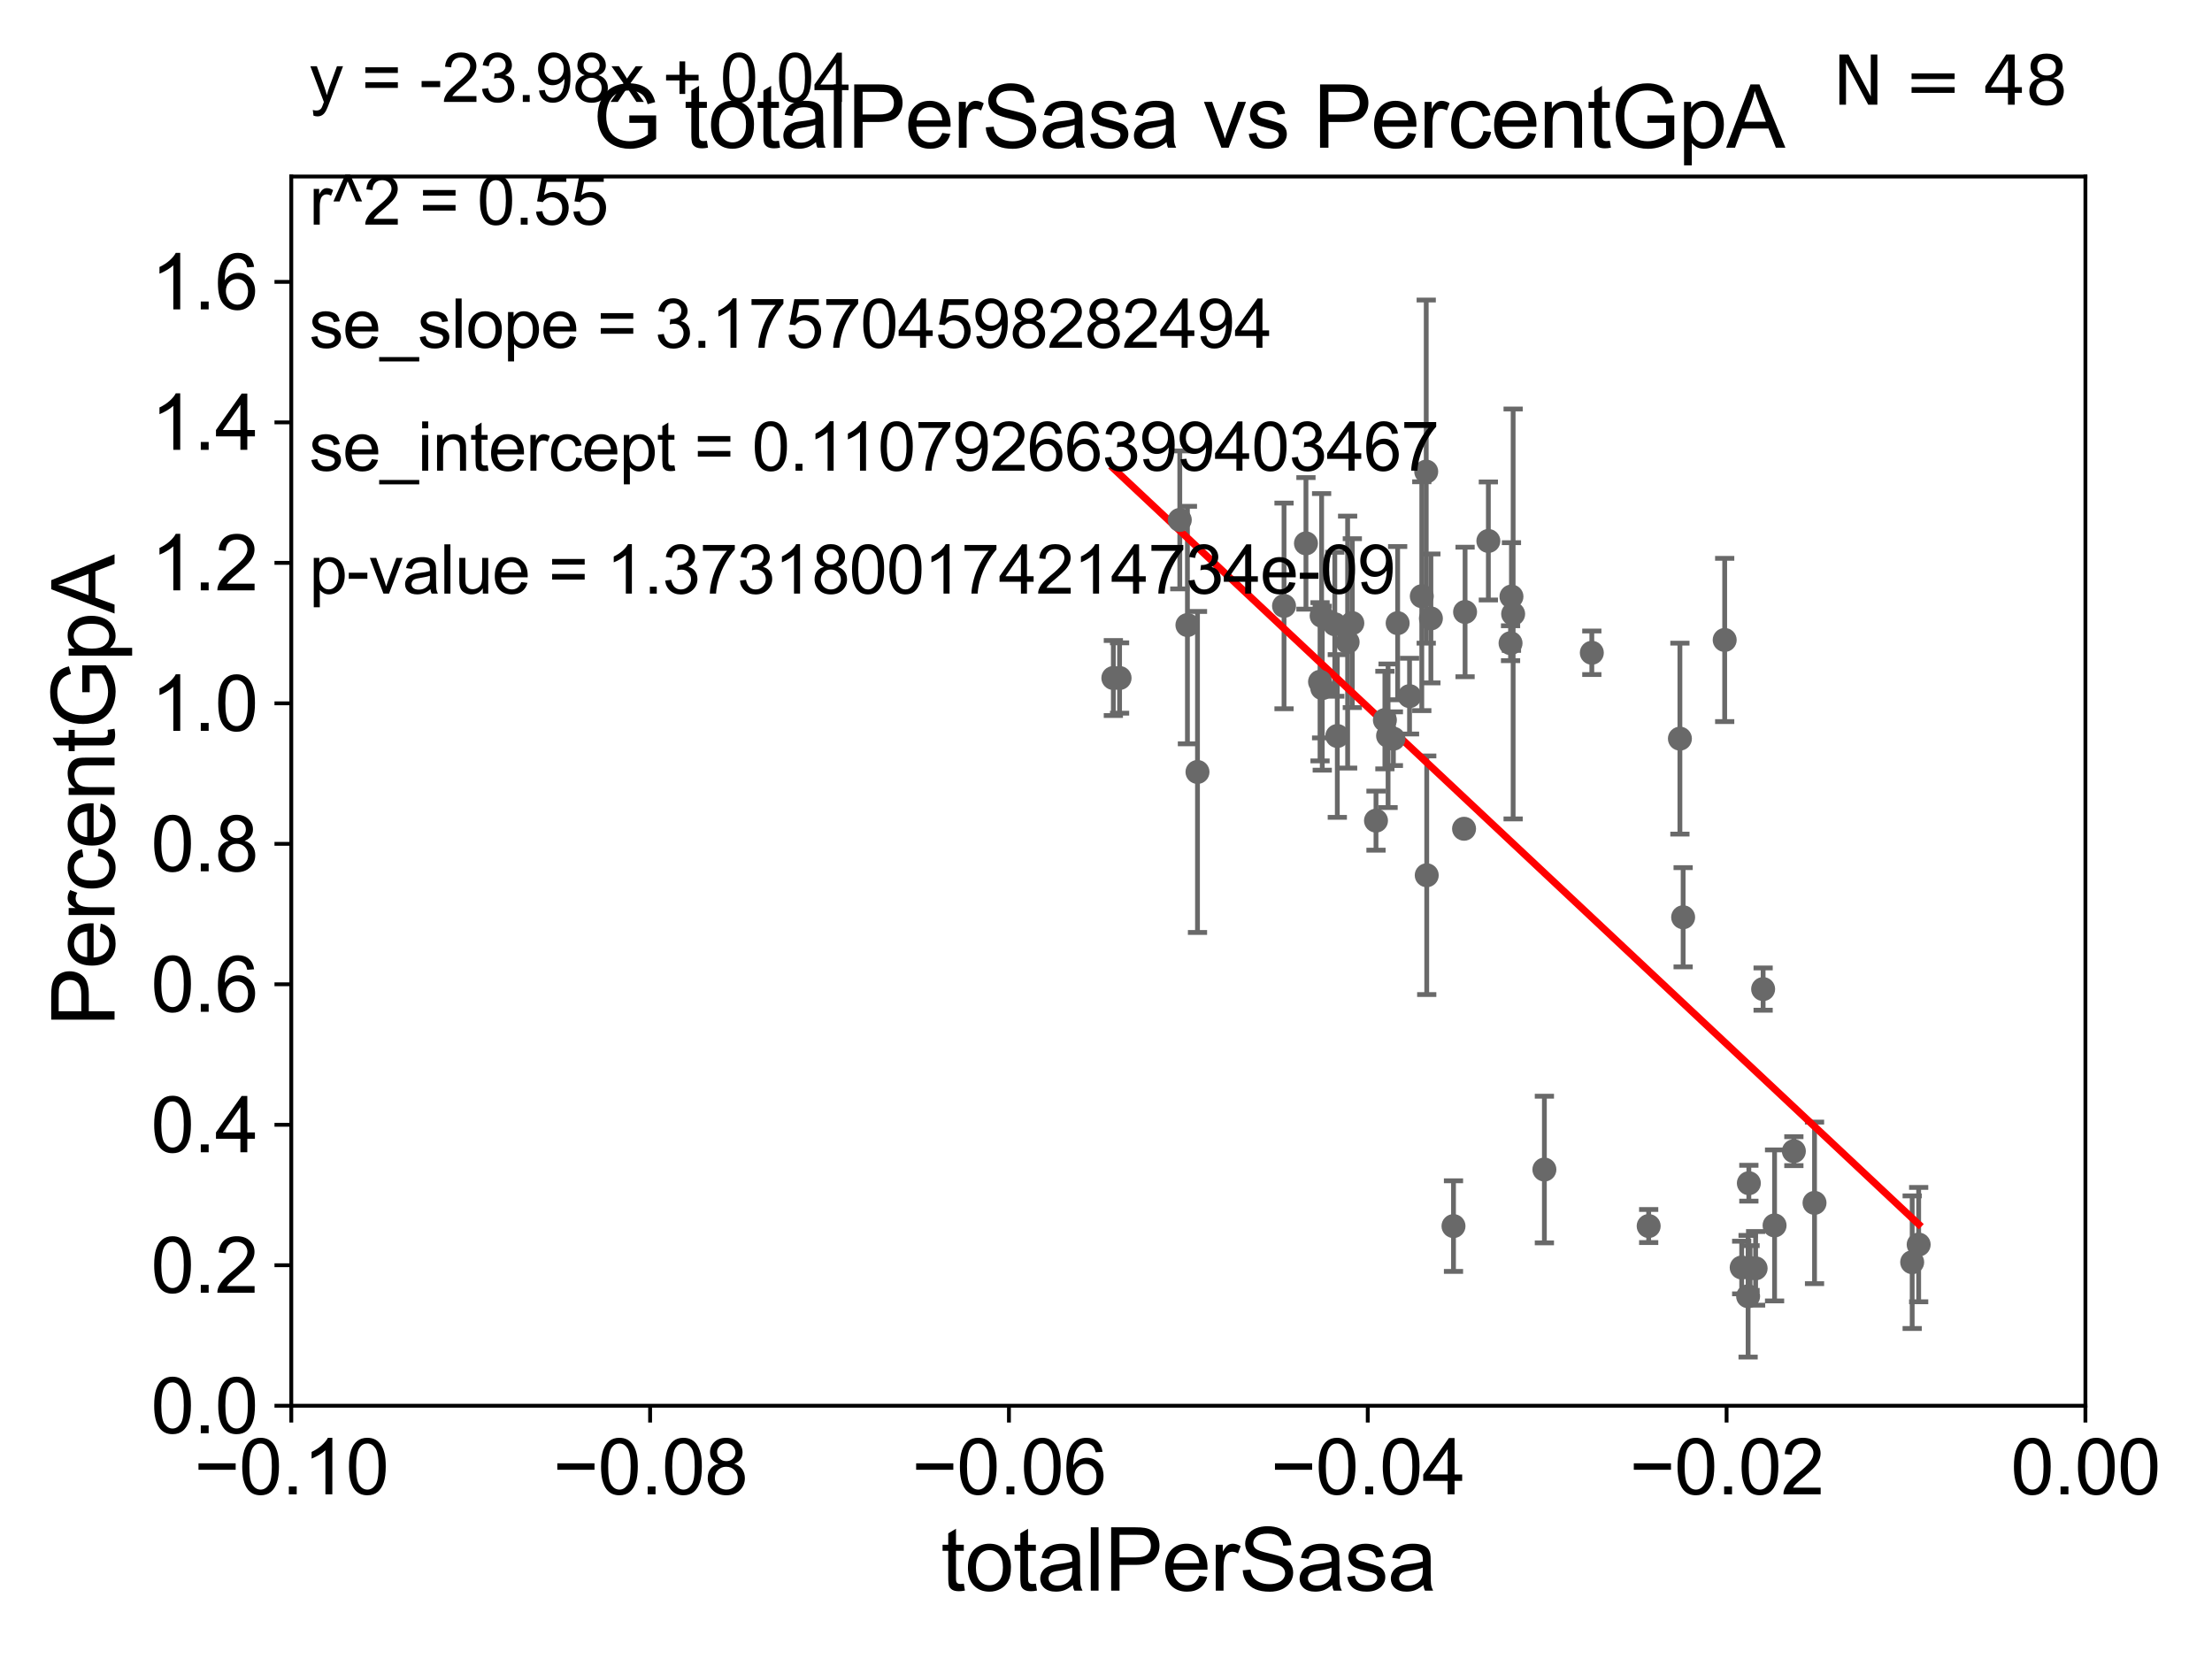 <?xml version="1.0" encoding="utf-8" standalone="no"?>
<!DOCTYPE svg PUBLIC "-//W3C//DTD SVG 1.1//EN"
  "http://www.w3.org/Graphics/SVG/1.1/DTD/svg11.dtd">
<svg xmlns:xlink="http://www.w3.org/1999/xlink" width="460.8pt" height="345.6pt" viewBox="0 0 460.8 345.6" xmlns="http://www.w3.org/2000/svg" version="1.1">
 <defs>
  <style type="text/css">*{stroke-linejoin: round; stroke-linecap: butt}</style>
 </defs>
 <g id="figure_1">
  <g id="patch_1">
   <path d="M 0 345.6 
L 460.8 345.6 
L 460.8 0 
L 0 0 
z
" style="fill: #ffffff"/>
  </g>
  <g id="axes_1">
   <g id="patch_2">
    <path d="M 60.68 292.84 
L 434.43 292.84 
L 434.43 36.775 
L 60.68 36.775 
z
" style="fill: #ffffff"/>
   </g>
   <g id="PathCollection_1">
    <defs>
     <path id="m9d44625495" d="M 0 1.118 
C 0.297 1.118 0.581 1 0.791 0.791 
C 1 0.581 1.118 0.297 1.118 0 
C 1.118 -0.297 1 -0.581 0.791 -0.791 
C 0.581 -1 0.297 -1.118 0 -1.118 
C -0.297 -1.118 -0.581 -1 -0.791 -0.791 
C -1 -0.581 -1.118 -0.297 -1.118 0 
C -1.118 0.297 -1 0.581 -0.791 0.791 
C -0.581 1 -0.297 1.118 0 1.118 
z
" style="stroke: #696969"/>
    </defs>
    <g clip-path="url(#p67ef915d8c)">
     <use xlink:href="#m9d44625495" x="231.931" y="141.24" style="fill: #696969; stroke: #696969"/>
     <use xlink:href="#m9d44625495" x="304.99" y="172.647" style="fill: #696969; stroke: #696969"/>
     <use xlink:href="#m9d44625495" x="290.269" y="153.884" style="fill: #696969; stroke: #696969"/>
     <use xlink:href="#m9d44625495" x="314.863" y="124.27" style="fill: #696969; stroke: #696969"/>
     <use xlink:href="#m9d44625495" x="315.215" y="127.898" style="fill: #696969; stroke: #696969"/>
     <use xlink:href="#m9d44625495" x="314.675" y="133.988" style="fill: #696969; stroke: #696969"/>
     <use xlink:href="#m9d44625495" x="321.724" y="243.637" style="fill: #696969; stroke: #696969"/>
     <use xlink:href="#m9d44625495" x="349.956" y="153.873" style="fill: #696969; stroke: #696969"/>
     <use xlink:href="#m9d44625495" x="350.628" y="191.082" style="fill: #696969; stroke: #696969"/>
     <use xlink:href="#m9d44625495" x="364.318" y="246.482" style="fill: #696969; stroke: #696969"/>
     <use xlink:href="#m9d44625495" x="305.203" y="127.485" style="fill: #696969; stroke: #696969"/>
     <use xlink:href="#m9d44625495" x="365.728" y="264.219" style="fill: #696969; stroke: #696969"/>
     <use xlink:href="#m9d44625495" x="359.284" y="133.316" style="fill: #696969; stroke: #696969"/>
     <use xlink:href="#m9d44625495" x="343.45" y="255.406" style="fill: #696969; stroke: #696969"/>
     <use xlink:href="#m9d44625495" x="364.163" y="270.034" style="fill: #696969; stroke: #696969"/>
     <use xlink:href="#m9d44625495" x="364.571" y="264.146" style="fill: #696969; stroke: #696969"/>
     <use xlink:href="#m9d44625495" x="367.291" y="206.043" style="fill: #696969; stroke: #696969"/>
     <use xlink:href="#m9d44625495" x="362.825" y="264.045" style="fill: #696969; stroke: #696969"/>
     <use xlink:href="#m9d44625495" x="369.676" y="255.278" style="fill: #696969; stroke: #696969"/>
     <use xlink:href="#m9d44625495" x="377.999" y="250.581" style="fill: #696969; stroke: #696969"/>
     <use xlink:href="#m9d44625495" x="373.695" y="239.809" style="fill: #696969; stroke: #696969"/>
     <use xlink:href="#m9d44625495" x="302.79" y="255.418" style="fill: #696969; stroke: #696969"/>
     <use xlink:href="#m9d44625495" x="296.186" y="124.199" style="fill: #696969; stroke: #696969"/>
     <use xlink:href="#m9d44625495" x="310.052" y="112.694" style="fill: #696969; stroke: #696969"/>
     <use xlink:href="#m9d44625495" x="289.162" y="153.276" style="fill: #696969; stroke: #696969"/>
     <use xlink:href="#m9d44625495" x="249.459" y="160.814" style="fill: #696969; stroke: #696969"/>
     <use xlink:href="#m9d44625495" x="247.363" y="130.211" style="fill: #696969; stroke: #696969"/>
     <use xlink:href="#m9d44625495" x="267.486" y="126.225" style="fill: #696969; stroke: #696969"/>
     <use xlink:href="#m9d44625495" x="233.228" y="141.241" style="fill: #696969; stroke: #696969"/>
     <use xlink:href="#m9d44625495" x="272.055" y="113.195" style="fill: #696969; stroke: #696969"/>
     <use xlink:href="#m9d44625495" x="278.063" y="130.045" style="fill: #696969; stroke: #696969"/>
     <use xlink:href="#m9d44625495" x="245.773" y="108.307" style="fill: #696969; stroke: #696969"/>
     <use xlink:href="#m9d44625495" x="275.45" y="143.356" style="fill: #696969; stroke: #696969"/>
     <use xlink:href="#m9d44625495" x="281.714" y="129.809" style="fill: #696969; stroke: #696969"/>
     <use xlink:href="#m9d44625495" x="274.989" y="142.026" style="fill: #696969; stroke: #696969"/>
     <use xlink:href="#m9d44625495" x="291.157" y="129.815" style="fill: #696969; stroke: #696969"/>
     <use xlink:href="#m9d44625495" x="280.735" y="133.761" style="fill: #696969; stroke: #696969"/>
     <use xlink:href="#m9d44625495" x="278.586" y="153.321" style="fill: #696969; stroke: #696969"/>
     <use xlink:href="#m9d44625495" x="288.499" y="150.001" style="fill: #696969; stroke: #696969"/>
     <use xlink:href="#m9d44625495" x="297.108" y="98.244" style="fill: #696969; stroke: #696969"/>
     <use xlink:href="#m9d44625495" x="298.081" y="128.83" style="fill: #696969; stroke: #696969"/>
     <use xlink:href="#m9d44625495" x="286.645" y="170.955" style="fill: #696969; stroke: #696969"/>
     <use xlink:href="#m9d44625495" x="275.317" y="128.271" style="fill: #696969; stroke: #696969"/>
     <use xlink:href="#m9d44625495" x="297.215" y="182.332" style="fill: #696969; stroke: #696969"/>
     <use xlink:href="#m9d44625495" x="293.633" y="145.017" style="fill: #696969; stroke: #696969"/>
     <use xlink:href="#m9d44625495" x="331.606" y="135.984" style="fill: #696969; stroke: #696969"/>
     <use xlink:href="#m9d44625495" x="398.343" y="262.939" style="fill: #696969; stroke: #696969"/>
     <use xlink:href="#m9d44625495" x="399.694" y="259.271" style="fill: #696969; stroke: #696969"/>
    </g>
   </g>
   <g id="matplotlib.axis_1">
    <g id="xtick_1">
     <g id="line2d_1">
      <defs>
       <path id="m85885e60e8" d="M 0 0 
L 0 3.5 
" style="stroke: #000000; stroke-width: 0.8"/>
      </defs>
      <g>
       <use xlink:href="#m85885e60e8" x="60.68" y="292.84" style="stroke: #000000; stroke-width: 0.8"/>
      </g>
     </g>
     <g id="text_1">
      <!-- −0.10 -->
      <g transform="translate(40.439 311.293)scale(0.16 -0.16)">
       <defs>
        <path id="ArialMT-2212" d="M 3381 1997 
L 356 1997 
L 356 2522 
L 3381 2522 
L 3381 1997 
z
" transform="scale(0.016)"/>
        <path id="ArialMT-30" d="M 266 2259 
Q 266 3072 433 3567 
Q 600 4063 929 4331 
Q 1259 4600 1759 4600 
Q 2128 4600 2406 4451 
Q 2684 4303 2865 4023 
Q 3047 3744 3150 3342 
Q 3253 2941 3253 2259 
Q 3253 1453 3087 958 
Q 2922 463 2592 192 
Q 2263 -78 1759 -78 
Q 1097 -78 719 397 
Q 266 969 266 2259 
z
M 844 2259 
Q 844 1131 1108 757 
Q 1372 384 1759 384 
Q 2147 384 2411 759 
Q 2675 1134 2675 2259 
Q 2675 3391 2411 3762 
Q 2147 4134 1753 4134 
Q 1366 4134 1134 3806 
Q 844 3388 844 2259 
z
" transform="scale(0.016)"/>
        <path id="ArialMT-2e" d="M 581 0 
L 581 641 
L 1222 641 
L 1222 0 
L 581 0 
z
" transform="scale(0.016)"/>
        <path id="ArialMT-31" d="M 2384 0 
L 1822 0 
L 1822 3584 
Q 1619 3391 1289 3197 
Q 959 3003 697 2906 
L 697 3450 
Q 1169 3672 1522 3987 
Q 1875 4303 2022 4600 
L 2384 4600 
L 2384 0 
z
" transform="scale(0.016)"/>
       </defs>
       <use xlink:href="#ArialMT-2212"/>
       <use xlink:href="#ArialMT-30" x="58.398"/>
       <use xlink:href="#ArialMT-2e" x="114.014"/>
       <use xlink:href="#ArialMT-31" x="141.797"/>
       <use xlink:href="#ArialMT-30" x="197.412"/>
      </g>
     </g>
    </g>
    <g id="xtick_2">
     <g id="line2d_2">
      <g>
       <use xlink:href="#m85885e60e8" x="135.43" y="292.84" style="stroke: #000000; stroke-width: 0.8"/>
      </g>
     </g>
     <g id="text_2">
      <!-- −0.08 -->
      <g transform="translate(115.189 311.293)scale(0.16 -0.16)">
       <defs>
        <path id="ArialMT-38" d="M 1131 2484 
Q 781 2613 612 2850 
Q 444 3088 444 3419 
Q 444 3919 803 4259 
Q 1163 4600 1759 4600 
Q 2359 4600 2725 4251 
Q 3091 3903 3091 3403 
Q 3091 3084 2923 2848 
Q 2756 2613 2416 2484 
Q 2838 2347 3058 2040 
Q 3278 1734 3278 1309 
Q 3278 722 2862 322 
Q 2447 -78 1769 -78 
Q 1091 -78 675 323 
Q 259 725 259 1325 
Q 259 1772 486 2073 
Q 713 2375 1131 2484 
z
M 1019 3438 
Q 1019 3113 1228 2906 
Q 1438 2700 1772 2700 
Q 2097 2700 2305 2904 
Q 2513 3109 2513 3406 
Q 2513 3716 2298 3927 
Q 2084 4138 1766 4138 
Q 1444 4138 1231 3931 
Q 1019 3725 1019 3438 
z
M 838 1322 
Q 838 1081 952 856 
Q 1066 631 1291 507 
Q 1516 384 1775 384 
Q 2178 384 2440 643 
Q 2703 903 2703 1303 
Q 2703 1709 2433 1975 
Q 2163 2241 1756 2241 
Q 1359 2241 1098 1978 
Q 838 1716 838 1322 
z
" transform="scale(0.016)"/>
       </defs>
       <use xlink:href="#ArialMT-2212"/>
       <use xlink:href="#ArialMT-30" x="58.398"/>
       <use xlink:href="#ArialMT-2e" x="114.014"/>
       <use xlink:href="#ArialMT-30" x="141.797"/>
       <use xlink:href="#ArialMT-38" x="197.412"/>
      </g>
     </g>
    </g>
    <g id="xtick_3">
     <g id="line2d_3">
      <g>
       <use xlink:href="#m85885e60e8" x="210.18" y="292.84" style="stroke: #000000; stroke-width: 0.8"/>
      </g>
     </g>
     <g id="text_3">
      <!-- −0.06 -->
      <g transform="translate(189.939 311.293)scale(0.16 -0.16)">
       <defs>
        <path id="ArialMT-36" d="M 3184 3459 
L 2625 3416 
Q 2550 3747 2413 3897 
Q 2184 4138 1850 4138 
Q 1581 4138 1378 3988 
Q 1113 3794 959 3422 
Q 806 3050 800 2363 
Q 1003 2672 1297 2822 
Q 1591 2972 1913 2972 
Q 2475 2972 2870 2558 
Q 3266 2144 3266 1488 
Q 3266 1056 3080 686 
Q 2894 316 2569 119 
Q 2244 -78 1831 -78 
Q 1128 -78 684 439 
Q 241 956 241 2144 
Q 241 3472 731 4075 
Q 1159 4600 1884 4600 
Q 2425 4600 2770 4297 
Q 3116 3994 3184 3459 
z
M 888 1484 
Q 888 1194 1011 928 
Q 1134 663 1356 523 
Q 1578 384 1822 384 
Q 2178 384 2434 671 
Q 2691 959 2691 1453 
Q 2691 1928 2437 2201 
Q 2184 2475 1800 2475 
Q 1419 2475 1153 2201 
Q 888 1928 888 1484 
z
" transform="scale(0.016)"/>
       </defs>
       <use xlink:href="#ArialMT-2212"/>
       <use xlink:href="#ArialMT-30" x="58.398"/>
       <use xlink:href="#ArialMT-2e" x="114.014"/>
       <use xlink:href="#ArialMT-30" x="141.797"/>
       <use xlink:href="#ArialMT-36" x="197.412"/>
      </g>
     </g>
    </g>
    <g id="xtick_4">
     <g id="line2d_4">
      <g>
       <use xlink:href="#m85885e60e8" x="284.93" y="292.84" style="stroke: #000000; stroke-width: 0.8"/>
      </g>
     </g>
     <g id="text_4">
      <!-- −0.04 -->
      <g transform="translate(264.689 311.293)scale(0.16 -0.16)">
       <defs>
        <path id="ArialMT-34" d="M 2069 0 
L 2069 1097 
L 81 1097 
L 81 1613 
L 2172 4581 
L 2631 4581 
L 2631 1613 
L 3250 1613 
L 3250 1097 
L 2631 1097 
L 2631 0 
L 2069 0 
z
M 2069 1613 
L 2069 3678 
L 634 1613 
L 2069 1613 
z
" transform="scale(0.016)"/>
       </defs>
       <use xlink:href="#ArialMT-2212"/>
       <use xlink:href="#ArialMT-30" x="58.398"/>
       <use xlink:href="#ArialMT-2e" x="114.014"/>
       <use xlink:href="#ArialMT-30" x="141.797"/>
       <use xlink:href="#ArialMT-34" x="197.412"/>
      </g>
     </g>
    </g>
    <g id="xtick_5">
     <g id="line2d_5">
      <g>
       <use xlink:href="#m85885e60e8" x="359.68" y="292.84" style="stroke: #000000; stroke-width: 0.8"/>
      </g>
     </g>
     <g id="text_5">
      <!-- −0.02 -->
      <g transform="translate(339.439 311.293)scale(0.16 -0.16)">
       <defs>
        <path id="ArialMT-32" d="M 3222 541 
L 3222 0 
L 194 0 
Q 188 203 259 391 
Q 375 700 629 1000 
Q 884 1300 1366 1694 
Q 2113 2306 2375 2664 
Q 2638 3022 2638 3341 
Q 2638 3675 2398 3904 
Q 2159 4134 1775 4134 
Q 1369 4134 1125 3890 
Q 881 3647 878 3216 
L 300 3275 
Q 359 3922 746 4261 
Q 1134 4600 1788 4600 
Q 2447 4600 2831 4234 
Q 3216 3869 3216 3328 
Q 3216 3053 3103 2787 
Q 2991 2522 2730 2228 
Q 2469 1934 1863 1422 
Q 1356 997 1212 845 
Q 1069 694 975 541 
L 3222 541 
z
" transform="scale(0.016)"/>
       </defs>
       <use xlink:href="#ArialMT-2212"/>
       <use xlink:href="#ArialMT-30" x="58.398"/>
       <use xlink:href="#ArialMT-2e" x="114.014"/>
       <use xlink:href="#ArialMT-30" x="141.797"/>
       <use xlink:href="#ArialMT-32" x="197.412"/>
      </g>
     </g>
    </g>
    <g id="xtick_6">
     <g id="line2d_6">
      <g>
       <use xlink:href="#m85885e60e8" x="434.43" y="292.84" style="stroke: #000000; stroke-width: 0.8"/>
      </g>
     </g>
     <g id="text_6">
      <!-- 0.00 -->
      <g transform="translate(418.861 311.293)scale(0.16 -0.16)">
       <use xlink:href="#ArialMT-30"/>
       <use xlink:href="#ArialMT-2e" x="55.615"/>
       <use xlink:href="#ArialMT-30" x="83.398"/>
       <use xlink:href="#ArialMT-30" x="139.014"/>
      </g>
     </g>
    </g>
    <g id="text_7">
     <!-- totalPerSasa -->
     <g transform="translate(196.027 331.357)scale(0.18 -0.18)">
      <defs>
       <path id="ArialMT-74" d="M 1650 503 
L 1731 6 
Q 1494 -44 1306 -44 
Q 1000 -44 831 53 
Q 663 150 594 308 
Q 525 466 525 972 
L 525 2881 
L 113 2881 
L 113 3319 
L 525 3319 
L 525 4141 
L 1084 4478 
L 1084 3319 
L 1650 3319 
L 1650 2881 
L 1084 2881 
L 1084 941 
Q 1084 700 1114 631 
Q 1144 563 1211 522 
Q 1278 481 1403 481 
Q 1497 481 1650 503 
z
" transform="scale(0.016)"/>
       <path id="ArialMT-6f" d="M 213 1659 
Q 213 2581 725 3025 
Q 1153 3394 1769 3394 
Q 2453 3394 2887 2945 
Q 3322 2497 3322 1706 
Q 3322 1066 3130 698 
Q 2938 331 2570 128 
Q 2203 -75 1769 -75 
Q 1072 -75 642 372 
Q 213 819 213 1659 
z
M 791 1659 
Q 791 1022 1069 705 
Q 1347 388 1769 388 
Q 2188 388 2466 706 
Q 2744 1025 2744 1678 
Q 2744 2294 2464 2611 
Q 2184 2928 1769 2928 
Q 1347 2928 1069 2612 
Q 791 2297 791 1659 
z
" transform="scale(0.016)"/>
       <path id="ArialMT-61" d="M 2588 409 
Q 2275 144 1986 34 
Q 1697 -75 1366 -75 
Q 819 -75 525 192 
Q 231 459 231 875 
Q 231 1119 342 1320 
Q 453 1522 633 1644 
Q 813 1766 1038 1828 
Q 1203 1872 1538 1913 
Q 2219 1994 2541 2106 
Q 2544 2222 2544 2253 
Q 2544 2597 2384 2738 
Q 2169 2928 1744 2928 
Q 1347 2928 1158 2789 
Q 969 2650 878 2297 
L 328 2372 
Q 403 2725 575 2942 
Q 747 3159 1072 3276 
Q 1397 3394 1825 3394 
Q 2250 3394 2515 3294 
Q 2781 3194 2906 3042 
Q 3031 2891 3081 2659 
Q 3109 2516 3109 2141 
L 3109 1391 
Q 3109 606 3145 398 
Q 3181 191 3288 0 
L 2700 0 
Q 2613 175 2588 409 
z
M 2541 1666 
Q 2234 1541 1622 1453 
Q 1275 1403 1131 1340 
Q 988 1278 909 1158 
Q 831 1038 831 891 
Q 831 666 1001 516 
Q 1172 366 1500 366 
Q 1825 366 2078 508 
Q 2331 650 2450 897 
Q 2541 1088 2541 1459 
L 2541 1666 
z
" transform="scale(0.016)"/>
       <path id="ArialMT-6c" d="M 409 0 
L 409 4581 
L 972 4581 
L 972 0 
L 409 0 
z
" transform="scale(0.016)"/>
       <path id="ArialMT-50" d="M 494 0 
L 494 4581 
L 2222 4581 
Q 2678 4581 2919 4538 
Q 3256 4481 3484 4323 
Q 3713 4166 3852 3881 
Q 3991 3597 3991 3256 
Q 3991 2672 3619 2267 
Q 3247 1863 2275 1863 
L 1100 1863 
L 1100 0 
L 494 0 
z
M 1100 2403 
L 2284 2403 
Q 2872 2403 3119 2622 
Q 3366 2841 3366 3238 
Q 3366 3525 3220 3729 
Q 3075 3934 2838 4000 
Q 2684 4041 2272 4041 
L 1100 4041 
L 1100 2403 
z
" transform="scale(0.016)"/>
       <path id="ArialMT-65" d="M 2694 1069 
L 3275 997 
Q 3138 488 2766 206 
Q 2394 -75 1816 -75 
Q 1088 -75 661 373 
Q 234 822 234 1631 
Q 234 2469 665 2931 
Q 1097 3394 1784 3394 
Q 2450 3394 2872 2941 
Q 3294 2488 3294 1666 
Q 3294 1616 3291 1516 
L 816 1516 
Q 847 969 1125 678 
Q 1403 388 1819 388 
Q 2128 388 2347 550 
Q 2566 713 2694 1069 
z
M 847 1978 
L 2700 1978 
Q 2663 2397 2488 2606 
Q 2219 2931 1791 2931 
Q 1403 2931 1139 2672 
Q 875 2413 847 1978 
z
" transform="scale(0.016)"/>
       <path id="ArialMT-72" d="M 416 0 
L 416 3319 
L 922 3319 
L 922 2816 
Q 1116 3169 1280 3281 
Q 1444 3394 1641 3394 
Q 1925 3394 2219 3213 
L 2025 2691 
Q 1819 2813 1613 2813 
Q 1428 2813 1281 2702 
Q 1134 2591 1072 2394 
Q 978 2094 978 1738 
L 978 0 
L 416 0 
z
" transform="scale(0.016)"/>
       <path id="ArialMT-53" d="M 288 1472 
L 859 1522 
Q 900 1178 1048 958 
Q 1197 738 1509 602 
Q 1822 466 2213 466 
Q 2559 466 2825 569 
Q 3091 672 3220 851 
Q 3350 1031 3350 1244 
Q 3350 1459 3225 1620 
Q 3100 1781 2813 1891 
Q 2628 1963 1997 2114 
Q 1366 2266 1113 2400 
Q 784 2572 623 2826 
Q 463 3081 463 3397 
Q 463 3744 659 4045 
Q 856 4347 1234 4503 
Q 1613 4659 2075 4659 
Q 2584 4659 2973 4495 
Q 3363 4331 3572 4012 
Q 3781 3694 3797 3291 
L 3216 3247 
Q 3169 3681 2898 3903 
Q 2628 4125 2100 4125 
Q 1550 4125 1298 3923 
Q 1047 3722 1047 3438 
Q 1047 3191 1225 3031 
Q 1400 2872 2139 2705 
Q 2878 2538 3153 2413 
Q 3553 2228 3743 1945 
Q 3934 1663 3934 1294 
Q 3934 928 3725 604 
Q 3516 281 3123 101 
Q 2731 -78 2241 -78 
Q 1619 -78 1198 103 
Q 778 284 539 648 
Q 300 1013 288 1472 
z
" transform="scale(0.016)"/>
       <path id="ArialMT-73" d="M 197 991 
L 753 1078 
Q 800 744 1014 566 
Q 1228 388 1613 388 
Q 2000 388 2187 545 
Q 2375 703 2375 916 
Q 2375 1106 2209 1216 
Q 2094 1291 1634 1406 
Q 1016 1563 777 1677 
Q 538 1791 414 1992 
Q 291 2194 291 2438 
Q 291 2659 392 2848 
Q 494 3038 669 3163 
Q 800 3259 1026 3326 
Q 1253 3394 1513 3394 
Q 1903 3394 2198 3281 
Q 2494 3169 2634 2976 
Q 2775 2784 2828 2463 
L 2278 2388 
Q 2241 2644 2061 2787 
Q 1881 2931 1553 2931 
Q 1166 2931 1000 2803 
Q 834 2675 834 2503 
Q 834 2394 903 2306 
Q 972 2216 1119 2156 
Q 1203 2125 1616 2013 
Q 2213 1853 2448 1751 
Q 2684 1650 2818 1456 
Q 2953 1263 2953 975 
Q 2953 694 2789 445 
Q 2625 197 2315 61 
Q 2006 -75 1616 -75 
Q 969 -75 630 194 
Q 291 463 197 991 
z
" transform="scale(0.016)"/>
      </defs>
      <use xlink:href="#ArialMT-74"/>
      <use xlink:href="#ArialMT-6f" x="27.783"/>
      <use xlink:href="#ArialMT-74" x="83.398"/>
      <use xlink:href="#ArialMT-61" x="111.182"/>
      <use xlink:href="#ArialMT-6c" x="166.797"/>
      <use xlink:href="#ArialMT-50" x="189.014"/>
      <use xlink:href="#ArialMT-65" x="255.713"/>
      <use xlink:href="#ArialMT-72" x="311.328"/>
      <use xlink:href="#ArialMT-53" x="344.629"/>
      <use xlink:href="#ArialMT-61" x="411.328"/>
      <use xlink:href="#ArialMT-73" x="466.943"/>
      <use xlink:href="#ArialMT-61" x="516.943"/>
     </g>
    </g>
   </g>
   <g id="matplotlib.axis_2">
    <g id="ytick_1">
     <g id="line2d_7">
      <defs>
       <path id="m1e2cad8b83" d="M 0 0 
L -3.5 0 
" style="stroke: #000000; stroke-width: 0.8"/>
      </defs>
      <g>
       <use xlink:href="#m1e2cad8b83" x="60.68" y="292.84" style="stroke: #000000; stroke-width: 0.8"/>
      </g>
     </g>
     <g id="text_8">
      <!-- 0.0 -->
      <g transform="translate(31.44 298.566)scale(0.16 -0.16)">
       <use xlink:href="#ArialMT-30"/>
       <use xlink:href="#ArialMT-2e" x="55.615"/>
       <use xlink:href="#ArialMT-30" x="83.398"/>
      </g>
     </g>
    </g>
    <g id="ytick_2">
     <g id="line2d_8">
      <g>
       <use xlink:href="#m1e2cad8b83" x="60.68" y="263.575" style="stroke: #000000; stroke-width: 0.8"/>
      </g>
     </g>
     <g id="text_9">
      <!-- 0.2 -->
      <g transform="translate(31.44 269.302)scale(0.16 -0.16)">
       <use xlink:href="#ArialMT-30"/>
       <use xlink:href="#ArialMT-2e" x="55.615"/>
       <use xlink:href="#ArialMT-32" x="83.398"/>
      </g>
     </g>
    </g>
    <g id="ytick_3">
     <g id="line2d_9">
      <g>
       <use xlink:href="#m1e2cad8b83" x="60.68" y="234.311" style="stroke: #000000; stroke-width: 0.8"/>
      </g>
     </g>
     <g id="text_10">
      <!-- 0.4 -->
      <g transform="translate(31.44 240.037)scale(0.16 -0.16)">
       <use xlink:href="#ArialMT-30"/>
       <use xlink:href="#ArialMT-2e" x="55.615"/>
       <use xlink:href="#ArialMT-34" x="83.398"/>
      </g>
     </g>
    </g>
    <g id="ytick_4">
     <g id="line2d_10">
      <g>
       <use xlink:href="#m1e2cad8b83" x="60.68" y="205.046" style="stroke: #000000; stroke-width: 0.8"/>
      </g>
     </g>
     <g id="text_11">
      <!-- 0.6 -->
      <g transform="translate(31.44 210.772)scale(0.16 -0.16)">
       <use xlink:href="#ArialMT-30"/>
       <use xlink:href="#ArialMT-2e" x="55.615"/>
       <use xlink:href="#ArialMT-36" x="83.398"/>
      </g>
     </g>
    </g>
    <g id="ytick_5">
     <g id="line2d_11">
      <g>
       <use xlink:href="#m1e2cad8b83" x="60.68" y="175.782" style="stroke: #000000; stroke-width: 0.8"/>
      </g>
     </g>
     <g id="text_12">
      <!-- 0.8 -->
      <g transform="translate(31.44 181.508)scale(0.16 -0.16)">
       <use xlink:href="#ArialMT-30"/>
       <use xlink:href="#ArialMT-2e" x="55.615"/>
       <use xlink:href="#ArialMT-38" x="83.398"/>
      </g>
     </g>
    </g>
    <g id="ytick_6">
     <g id="line2d_12">
      <g>
       <use xlink:href="#m1e2cad8b83" x="60.68" y="146.517" style="stroke: #000000; stroke-width: 0.8"/>
      </g>
     </g>
     <g id="text_13">
      <!-- 1.0 -->
      <g transform="translate(31.44 152.243)scale(0.16 -0.16)">
       <use xlink:href="#ArialMT-31"/>
       <use xlink:href="#ArialMT-2e" x="55.615"/>
       <use xlink:href="#ArialMT-30" x="83.398"/>
      </g>
     </g>
    </g>
    <g id="ytick_7">
     <g id="line2d_13">
      <g>
       <use xlink:href="#m1e2cad8b83" x="60.68" y="117.252" style="stroke: #000000; stroke-width: 0.8"/>
      </g>
     </g>
     <g id="text_14">
      <!-- 1.2 -->
      <g transform="translate(31.44 122.979)scale(0.16 -0.16)">
       <use xlink:href="#ArialMT-31"/>
       <use xlink:href="#ArialMT-2e" x="55.615"/>
       <use xlink:href="#ArialMT-32" x="83.398"/>
      </g>
     </g>
    </g>
    <g id="ytick_8">
     <g id="line2d_14">
      <g>
       <use xlink:href="#m1e2cad8b83" x="60.68" y="87.988" style="stroke: #000000; stroke-width: 0.8"/>
      </g>
     </g>
     <g id="text_15">
      <!-- 1.4 -->
      <g transform="translate(31.44 93.714)scale(0.16 -0.16)">
       <use xlink:href="#ArialMT-31"/>
       <use xlink:href="#ArialMT-2e" x="55.615"/>
       <use xlink:href="#ArialMT-34" x="83.398"/>
      </g>
     </g>
    </g>
    <g id="ytick_9">
     <g id="line2d_15">
      <g>
       <use xlink:href="#m1e2cad8b83" x="60.68" y="58.723" style="stroke: #000000; stroke-width: 0.8"/>
      </g>
     </g>
     <g id="text_16">
      <!-- 1.6 -->
      <g transform="translate(31.44 64.45)scale(0.16 -0.16)">
       <use xlink:href="#ArialMT-31"/>
       <use xlink:href="#ArialMT-2e" x="55.615"/>
       <use xlink:href="#ArialMT-36" x="83.398"/>
      </g>
     </g>
    </g>
    <g id="text_17">
     <!-- PercentGpA -->
     <g transform="translate(23.863 213.831)rotate(-90)scale(0.18 -0.18)">
      <defs>
       <path id="ArialMT-63" d="M 2588 1216 
L 3141 1144 
Q 3050 572 2676 248 
Q 2303 -75 1759 -75 
Q 1078 -75 664 370 
Q 250 816 250 1647 
Q 250 2184 428 2587 
Q 606 2991 970 3192 
Q 1334 3394 1763 3394 
Q 2303 3394 2647 3120 
Q 2991 2847 3088 2344 
L 2541 2259 
Q 2463 2594 2264 2762 
Q 2066 2931 1784 2931 
Q 1359 2931 1093 2626 
Q 828 2322 828 1663 
Q 828 994 1084 691 
Q 1341 388 1753 388 
Q 2084 388 2306 591 
Q 2528 794 2588 1216 
z
" transform="scale(0.016)"/>
       <path id="ArialMT-6e" d="M 422 0 
L 422 3319 
L 928 3319 
L 928 2847 
Q 1294 3394 1984 3394 
Q 2284 3394 2536 3286 
Q 2788 3178 2913 3003 
Q 3038 2828 3088 2588 
Q 3119 2431 3119 2041 
L 3119 0 
L 2556 0 
L 2556 2019 
Q 2556 2363 2490 2533 
Q 2425 2703 2258 2804 
Q 2091 2906 1866 2906 
Q 1506 2906 1245 2678 
Q 984 2450 984 1813 
L 984 0 
L 422 0 
z
" transform="scale(0.016)"/>
       <path id="ArialMT-47" d="M 2638 1797 
L 2638 2334 
L 4578 2338 
L 4578 638 
Q 4131 281 3656 101 
Q 3181 -78 2681 -78 
Q 2006 -78 1454 211 
Q 903 500 622 1047 
Q 341 1594 341 2269 
Q 341 2938 620 3517 
Q 900 4097 1425 4378 
Q 1950 4659 2634 4659 
Q 3131 4659 3532 4498 
Q 3934 4338 4162 4050 
Q 4391 3763 4509 3300 
L 3963 3150 
Q 3859 3500 3706 3700 
Q 3553 3900 3268 4020 
Q 2984 4141 2638 4141 
Q 2222 4141 1919 4014 
Q 1616 3888 1430 3681 
Q 1244 3475 1141 3228 
Q 966 2803 966 2306 
Q 966 1694 1177 1281 
Q 1388 869 1791 669 
Q 2194 469 2647 469 
Q 3041 469 3416 620 
Q 3791 772 3984 944 
L 3984 1797 
L 2638 1797 
z
" transform="scale(0.016)"/>
       <path id="ArialMT-70" d="M 422 -1272 
L 422 3319 
L 934 3319 
L 934 2888 
Q 1116 3141 1344 3267 
Q 1572 3394 1897 3394 
Q 2322 3394 2647 3175 
Q 2972 2956 3137 2557 
Q 3303 2159 3303 1684 
Q 3303 1175 3120 767 
Q 2938 359 2589 142 
Q 2241 -75 1856 -75 
Q 1575 -75 1351 44 
Q 1128 163 984 344 
L 984 -1272 
L 422 -1272 
z
M 931 1641 
Q 931 1000 1190 694 
Q 1450 388 1819 388 
Q 2194 388 2461 705 
Q 2728 1022 2728 1688 
Q 2728 2322 2467 2637 
Q 2206 2953 1844 2953 
Q 1484 2953 1207 2617 
Q 931 2281 931 1641 
z
" transform="scale(0.016)"/>
       <path id="ArialMT-41" d="M -9 0 
L 1750 4581 
L 2403 4581 
L 4278 0 
L 3588 0 
L 3053 1388 
L 1138 1388 
L 634 0 
L -9 0 
z
M 1313 1881 
L 2866 1881 
L 2388 3150 
Q 2169 3728 2063 4100 
Q 1975 3659 1816 3225 
L 1313 1881 
z
" transform="scale(0.016)"/>
      </defs>
      <use xlink:href="#ArialMT-50"/>
      <use xlink:href="#ArialMT-65" x="66.699"/>
      <use xlink:href="#ArialMT-72" x="122.314"/>
      <use xlink:href="#ArialMT-63" x="155.615"/>
      <use xlink:href="#ArialMT-65" x="205.615"/>
      <use xlink:href="#ArialMT-6e" x="261.23"/>
      <use xlink:href="#ArialMT-74" x="316.846"/>
      <use xlink:href="#ArialMT-47" x="344.629"/>
      <use xlink:href="#ArialMT-70" x="422.412"/>
      <use xlink:href="#ArialMT-41" x="478.027"/>
     </g>
    </g>
   </g>
   <g id="LineCollection_1">
    <path d="M 231.931 149.056 
L 231.931 133.425 
" clip-path="url(#p67ef915d8c)" style="fill: none; stroke: #696969"/>
    <path d="M 304.99 173.156 
L 304.99 172.138 
" clip-path="url(#p67ef915d8c)" style="fill: none; stroke: #696969"/>
    <path d="M 290.269 159.478 
L 290.269 148.29 
" clip-path="url(#p67ef915d8c)" style="fill: none; stroke: #696969"/>
    <path d="M 314.863 135.492 
L 314.863 113.048 
" clip-path="url(#p67ef915d8c)" style="fill: none; stroke: #696969"/>
    <path d="M 315.215 170.595 
L 315.215 85.201 
" clip-path="url(#p67ef915d8c)" style="fill: none; stroke: #696969"/>
    <path d="M 314.675 137.624 
L 314.675 130.353 
" clip-path="url(#p67ef915d8c)" style="fill: none; stroke: #696969"/>
    <path d="M 321.724 258.912 
L 321.724 228.361 
" clip-path="url(#p67ef915d8c)" style="fill: none; stroke: #696969"/>
    <path d="M 349.956 173.761 
L 349.956 133.985 
" clip-path="url(#p67ef915d8c)" style="fill: none; stroke: #696969"/>
    <path d="M 350.628 201.42 
L 350.628 180.744 
" clip-path="url(#p67ef915d8c)" style="fill: none; stroke: #696969"/>
    <path d="M 364.318 250.215 
L 364.318 242.748 
" clip-path="url(#p67ef915d8c)" style="fill: none; stroke: #696969"/>
    <path d="M 305.203 140.978 
L 305.203 113.992 
" clip-path="url(#p67ef915d8c)" style="fill: none; stroke: #696969"/>
    <path d="M 365.728 271.889 
L 365.728 256.548 
" clip-path="url(#p67ef915d8c)" style="fill: none; stroke: #696969"/>
    <path d="M 359.284 150.319 
L 359.284 116.313 
" clip-path="url(#p67ef915d8c)" style="fill: none; stroke: #696969"/>
    <path d="M 343.45 258.849 
L 343.45 251.962 
" clip-path="url(#p67ef915d8c)" style="fill: none; stroke: #696969"/>
    <path d="M 364.163 282.705 
L 364.163 257.362 
" clip-path="url(#p67ef915d8c)" style="fill: none; stroke: #696969"/>
    <path d="M 364.571 268.803 
L 364.571 259.488 
" clip-path="url(#p67ef915d8c)" style="fill: none; stroke: #696969"/>
    <path d="M 367.291 210.445 
L 367.291 201.642 
" clip-path="url(#p67ef915d8c)" style="fill: none; stroke: #696969"/>
    <path d="M 362.825 269.528 
L 362.825 258.562 
" clip-path="url(#p67ef915d8c)" style="fill: none; stroke: #696969"/>
    <path d="M 369.676 271.005 
L 369.676 239.552 
" clip-path="url(#p67ef915d8c)" style="fill: none; stroke: #696969"/>
    <path d="M 377.999 267.408 
L 377.999 233.754 
" clip-path="url(#p67ef915d8c)" style="fill: none; stroke: #696969"/>
    <path d="M 373.695 242.825 
L 373.695 236.793 
" clip-path="url(#p67ef915d8c)" style="fill: none; stroke: #696969"/>
    <path d="M 302.79 264.856 
L 302.79 245.979 
" clip-path="url(#p67ef915d8c)" style="fill: none; stroke: #696969"/>
    <path d="M 296.186 148.034 
L 296.186 100.364 
" clip-path="url(#p67ef915d8c)" style="fill: none; stroke: #696969"/>
    <path d="M 310.052 124.987 
L 310.052 100.401 
" clip-path="url(#p67ef915d8c)" style="fill: none; stroke: #696969"/>
    <path d="M 289.162 168.229 
L 289.162 138.323 
" clip-path="url(#p67ef915d8c)" style="fill: none; stroke: #696969"/>
    <path d="M 249.459 194.248 
L 249.459 127.379 
" clip-path="url(#p67ef915d8c)" style="fill: none; stroke: #696969"/>
    <path d="M 247.363 154.95 
L 247.363 105.473 
" clip-path="url(#p67ef915d8c)" style="fill: none; stroke: #696969"/>
    <path d="M 267.486 147.644 
L 267.486 104.806 
" clip-path="url(#p67ef915d8c)" style="fill: none; stroke: #696969"/>
    <path d="M 233.228 148.57 
L 233.228 133.913 
" clip-path="url(#p67ef915d8c)" style="fill: none; stroke: #696969"/>
    <path d="M 272.055 126.9 
L 272.055 99.49 
" clip-path="url(#p67ef915d8c)" style="fill: none; stroke: #696969"/>
    <path d="M 278.063 145.04 
L 278.063 115.05 
" clip-path="url(#p67ef915d8c)" style="fill: none; stroke: #696969"/>
    <path d="M 245.773 122.681 
L 245.773 93.933 
" clip-path="url(#p67ef915d8c)" style="fill: none; stroke: #696969"/>
    <path d="M 275.45 160.438 
L 275.45 126.274 
" clip-path="url(#p67ef915d8c)" style="fill: none; stroke: #696969"/>
    <path d="M 281.714 147.398 
L 281.714 112.22 
" clip-path="url(#p67ef915d8c)" style="fill: none; stroke: #696969"/>
    <path d="M 274.989 158.513 
L 274.989 125.539 
" clip-path="url(#p67ef915d8c)" style="fill: none; stroke: #696969"/>
    <path d="M 291.157 145.774 
L 291.157 113.856 
" clip-path="url(#p67ef915d8c)" style="fill: none; stroke: #696969"/>
    <path d="M 280.735 160.002 
L 280.735 107.521 
" clip-path="url(#p67ef915d8c)" style="fill: none; stroke: #696969"/>
    <path d="M 278.586 170.269 
L 278.586 136.372 
" clip-path="url(#p67ef915d8c)" style="fill: none; stroke: #696969"/>
    <path d="M 288.499 160.164 
L 288.499 139.838 
" clip-path="url(#p67ef915d8c)" style="fill: none; stroke: #696969"/>
    <path d="M 297.108 133.986 
L 297.108 62.503 
" clip-path="url(#p67ef915d8c)" style="fill: none; stroke: #696969"/>
    <path d="M 298.081 142.256 
L 298.081 115.404 
" clip-path="url(#p67ef915d8c)" style="fill: none; stroke: #696969"/>
    <path d="M 286.645 177.108 
L 286.645 164.801 
" clip-path="url(#p67ef915d8c)" style="fill: none; stroke: #696969"/>
    <path d="M 275.317 153.721 
L 275.317 102.821 
" clip-path="url(#p67ef915d8c)" style="fill: none; stroke: #696969"/>
    <path d="M 297.215 207.184 
L 297.215 157.479 
" clip-path="url(#p67ef915d8c)" style="fill: none; stroke: #696969"/>
    <path d="M 293.633 152.909 
L 293.633 137.124 
" clip-path="url(#p67ef915d8c)" style="fill: none; stroke: #696969"/>
    <path d="M 331.606 140.52 
L 331.606 131.448 
" clip-path="url(#p67ef915d8c)" style="fill: none; stroke: #696969"/>
    <path d="M 398.343 276.751 
L 398.343 249.126 
" clip-path="url(#p67ef915d8c)" style="fill: none; stroke: #696969"/>
    <path d="M 399.694 271.182 
L 399.694 247.36 
" clip-path="url(#p67ef915d8c)" style="fill: none; stroke: #696969"/>
   </g>
   <g id="line2d_16">
    <defs>
     <path id="m6791abe6c1" d="M 2 0 
L -2 -0 
" style="stroke: #696969"/>
    </defs>
    <g clip-path="url(#p67ef915d8c)">
     <use xlink:href="#m6791abe6c1" x="231.931" y="149.056" style="fill: #696969; stroke: #696969"/>
     <use xlink:href="#m6791abe6c1" x="304.99" y="173.156" style="fill: #696969; stroke: #696969"/>
     <use xlink:href="#m6791abe6c1" x="290.269" y="159.478" style="fill: #696969; stroke: #696969"/>
     <use xlink:href="#m6791abe6c1" x="314.863" y="135.492" style="fill: #696969; stroke: #696969"/>
     <use xlink:href="#m6791abe6c1" x="315.215" y="170.595" style="fill: #696969; stroke: #696969"/>
     <use xlink:href="#m6791abe6c1" x="314.675" y="137.624" style="fill: #696969; stroke: #696969"/>
     <use xlink:href="#m6791abe6c1" x="321.724" y="258.912" style="fill: #696969; stroke: #696969"/>
     <use xlink:href="#m6791abe6c1" x="349.956" y="173.761" style="fill: #696969; stroke: #696969"/>
     <use xlink:href="#m6791abe6c1" x="350.628" y="201.42" style="fill: #696969; stroke: #696969"/>
     <use xlink:href="#m6791abe6c1" x="364.318" y="250.215" style="fill: #696969; stroke: #696969"/>
     <use xlink:href="#m6791abe6c1" x="305.203" y="140.978" style="fill: #696969; stroke: #696969"/>
     <use xlink:href="#m6791abe6c1" x="365.728" y="271.889" style="fill: #696969; stroke: #696969"/>
     <use xlink:href="#m6791abe6c1" x="359.284" y="150.319" style="fill: #696969; stroke: #696969"/>
     <use xlink:href="#m6791abe6c1" x="343.45" y="258.849" style="fill: #696969; stroke: #696969"/>
     <use xlink:href="#m6791abe6c1" x="364.163" y="282.705" style="fill: #696969; stroke: #696969"/>
     <use xlink:href="#m6791abe6c1" x="364.571" y="268.803" style="fill: #696969; stroke: #696969"/>
     <use xlink:href="#m6791abe6c1" x="367.291" y="210.445" style="fill: #696969; stroke: #696969"/>
     <use xlink:href="#m6791abe6c1" x="362.825" y="269.528" style="fill: #696969; stroke: #696969"/>
     <use xlink:href="#m6791abe6c1" x="369.676" y="271.005" style="fill: #696969; stroke: #696969"/>
     <use xlink:href="#m6791abe6c1" x="377.999" y="267.408" style="fill: #696969; stroke: #696969"/>
     <use xlink:href="#m6791abe6c1" x="373.695" y="242.825" style="fill: #696969; stroke: #696969"/>
     <use xlink:href="#m6791abe6c1" x="302.79" y="264.856" style="fill: #696969; stroke: #696969"/>
     <use xlink:href="#m6791abe6c1" x="296.186" y="148.034" style="fill: #696969; stroke: #696969"/>
     <use xlink:href="#m6791abe6c1" x="310.052" y="124.987" style="fill: #696969; stroke: #696969"/>
     <use xlink:href="#m6791abe6c1" x="289.162" y="168.229" style="fill: #696969; stroke: #696969"/>
     <use xlink:href="#m6791abe6c1" x="249.459" y="194.248" style="fill: #696969; stroke: #696969"/>
     <use xlink:href="#m6791abe6c1" x="247.363" y="154.95" style="fill: #696969; stroke: #696969"/>
     <use xlink:href="#m6791abe6c1" x="267.486" y="147.644" style="fill: #696969; stroke: #696969"/>
     <use xlink:href="#m6791abe6c1" x="233.228" y="148.57" style="fill: #696969; stroke: #696969"/>
     <use xlink:href="#m6791abe6c1" x="272.055" y="126.9" style="fill: #696969; stroke: #696969"/>
     <use xlink:href="#m6791abe6c1" x="278.063" y="145.04" style="fill: #696969; stroke: #696969"/>
     <use xlink:href="#m6791abe6c1" x="245.773" y="122.681" style="fill: #696969; stroke: #696969"/>
     <use xlink:href="#m6791abe6c1" x="275.45" y="160.438" style="fill: #696969; stroke: #696969"/>
     <use xlink:href="#m6791abe6c1" x="281.714" y="147.398" style="fill: #696969; stroke: #696969"/>
     <use xlink:href="#m6791abe6c1" x="274.989" y="158.513" style="fill: #696969; stroke: #696969"/>
     <use xlink:href="#m6791abe6c1" x="291.157" y="145.774" style="fill: #696969; stroke: #696969"/>
     <use xlink:href="#m6791abe6c1" x="280.735" y="160.002" style="fill: #696969; stroke: #696969"/>
     <use xlink:href="#m6791abe6c1" x="278.586" y="170.269" style="fill: #696969; stroke: #696969"/>
     <use xlink:href="#m6791abe6c1" x="288.499" y="160.164" style="fill: #696969; stroke: #696969"/>
     <use xlink:href="#m6791abe6c1" x="297.108" y="133.986" style="fill: #696969; stroke: #696969"/>
     <use xlink:href="#m6791abe6c1" x="298.081" y="142.256" style="fill: #696969; stroke: #696969"/>
     <use xlink:href="#m6791abe6c1" x="286.645" y="177.108" style="fill: #696969; stroke: #696969"/>
     <use xlink:href="#m6791abe6c1" x="275.317" y="153.721" style="fill: #696969; stroke: #696969"/>
     <use xlink:href="#m6791abe6c1" x="297.215" y="207.184" style="fill: #696969; stroke: #696969"/>
     <use xlink:href="#m6791abe6c1" x="293.633" y="152.909" style="fill: #696969; stroke: #696969"/>
     <use xlink:href="#m6791abe6c1" x="331.606" y="140.52" style="fill: #696969; stroke: #696969"/>
     <use xlink:href="#m6791abe6c1" x="398.343" y="276.751" style="fill: #696969; stroke: #696969"/>
     <use xlink:href="#m6791abe6c1" x="399.694" y="271.182" style="fill: #696969; stroke: #696969"/>
    </g>
   </g>
   <g id="line2d_17">
    <g clip-path="url(#p67ef915d8c)">
     <use xlink:href="#m6791abe6c1" x="231.931" y="133.425" style="fill: #696969; stroke: #696969"/>
     <use xlink:href="#m6791abe6c1" x="304.99" y="172.138" style="fill: #696969; stroke: #696969"/>
     <use xlink:href="#m6791abe6c1" x="290.269" y="148.29" style="fill: #696969; stroke: #696969"/>
     <use xlink:href="#m6791abe6c1" x="314.863" y="113.048" style="fill: #696969; stroke: #696969"/>
     <use xlink:href="#m6791abe6c1" x="315.215" y="85.201" style="fill: #696969; stroke: #696969"/>
     <use xlink:href="#m6791abe6c1" x="314.675" y="130.353" style="fill: #696969; stroke: #696969"/>
     <use xlink:href="#m6791abe6c1" x="321.724" y="228.361" style="fill: #696969; stroke: #696969"/>
     <use xlink:href="#m6791abe6c1" x="349.956" y="133.985" style="fill: #696969; stroke: #696969"/>
     <use xlink:href="#m6791abe6c1" x="350.628" y="180.744" style="fill: #696969; stroke: #696969"/>
     <use xlink:href="#m6791abe6c1" x="364.318" y="242.748" style="fill: #696969; stroke: #696969"/>
     <use xlink:href="#m6791abe6c1" x="305.203" y="113.992" style="fill: #696969; stroke: #696969"/>
     <use xlink:href="#m6791abe6c1" x="365.728" y="256.548" style="fill: #696969; stroke: #696969"/>
     <use xlink:href="#m6791abe6c1" x="359.284" y="116.313" style="fill: #696969; stroke: #696969"/>
     <use xlink:href="#m6791abe6c1" x="343.45" y="251.962" style="fill: #696969; stroke: #696969"/>
     <use xlink:href="#m6791abe6c1" x="364.163" y="257.362" style="fill: #696969; stroke: #696969"/>
     <use xlink:href="#m6791abe6c1" x="364.571" y="259.488" style="fill: #696969; stroke: #696969"/>
     <use xlink:href="#m6791abe6c1" x="367.291" y="201.642" style="fill: #696969; stroke: #696969"/>
     <use xlink:href="#m6791abe6c1" x="362.825" y="258.562" style="fill: #696969; stroke: #696969"/>
     <use xlink:href="#m6791abe6c1" x="369.676" y="239.552" style="fill: #696969; stroke: #696969"/>
     <use xlink:href="#m6791abe6c1" x="377.999" y="233.754" style="fill: #696969; stroke: #696969"/>
     <use xlink:href="#m6791abe6c1" x="373.695" y="236.793" style="fill: #696969; stroke: #696969"/>
     <use xlink:href="#m6791abe6c1" x="302.79" y="245.979" style="fill: #696969; stroke: #696969"/>
     <use xlink:href="#m6791abe6c1" x="296.186" y="100.364" style="fill: #696969; stroke: #696969"/>
     <use xlink:href="#m6791abe6c1" x="310.052" y="100.401" style="fill: #696969; stroke: #696969"/>
     <use xlink:href="#m6791abe6c1" x="289.162" y="138.323" style="fill: #696969; stroke: #696969"/>
     <use xlink:href="#m6791abe6c1" x="249.459" y="127.379" style="fill: #696969; stroke: #696969"/>
     <use xlink:href="#m6791abe6c1" x="247.363" y="105.473" style="fill: #696969; stroke: #696969"/>
     <use xlink:href="#m6791abe6c1" x="267.486" y="104.806" style="fill: #696969; stroke: #696969"/>
     <use xlink:href="#m6791abe6c1" x="233.228" y="133.913" style="fill: #696969; stroke: #696969"/>
     <use xlink:href="#m6791abe6c1" x="272.055" y="99.49" style="fill: #696969; stroke: #696969"/>
     <use xlink:href="#m6791abe6c1" x="278.063" y="115.05" style="fill: #696969; stroke: #696969"/>
     <use xlink:href="#m6791abe6c1" x="245.773" y="93.933" style="fill: #696969; stroke: #696969"/>
     <use xlink:href="#m6791abe6c1" x="275.45" y="126.274" style="fill: #696969; stroke: #696969"/>
     <use xlink:href="#m6791abe6c1" x="281.714" y="112.22" style="fill: #696969; stroke: #696969"/>
     <use xlink:href="#m6791abe6c1" x="274.989" y="125.539" style="fill: #696969; stroke: #696969"/>
     <use xlink:href="#m6791abe6c1" x="291.157" y="113.856" style="fill: #696969; stroke: #696969"/>
     <use xlink:href="#m6791abe6c1" x="280.735" y="107.521" style="fill: #696969; stroke: #696969"/>
     <use xlink:href="#m6791abe6c1" x="278.586" y="136.372" style="fill: #696969; stroke: #696969"/>
     <use xlink:href="#m6791abe6c1" x="288.499" y="139.838" style="fill: #696969; stroke: #696969"/>
     <use xlink:href="#m6791abe6c1" x="297.108" y="62.503" style="fill: #696969; stroke: #696969"/>
     <use xlink:href="#m6791abe6c1" x="298.081" y="115.404" style="fill: #696969; stroke: #696969"/>
     <use xlink:href="#m6791abe6c1" x="286.645" y="164.801" style="fill: #696969; stroke: #696969"/>
     <use xlink:href="#m6791abe6c1" x="275.317" y="102.821" style="fill: #696969; stroke: #696969"/>
     <use xlink:href="#m6791abe6c1" x="297.215" y="157.479" style="fill: #696969; stroke: #696969"/>
     <use xlink:href="#m6791abe6c1" x="293.633" y="137.124" style="fill: #696969; stroke: #696969"/>
     <use xlink:href="#m6791abe6c1" x="331.606" y="131.448" style="fill: #696969; stroke: #696969"/>
     <use xlink:href="#m6791abe6c1" x="398.343" y="249.126" style="fill: #696969; stroke: #696969"/>
     <use xlink:href="#m6791abe6c1" x="399.694" y="247.36" style="fill: #696969; stroke: #696969"/>
    </g>
   </g>
   <g id="line2d_18">
    <path d="M 231.931 97.563 
L 304.99 166.142 
L 290.269 152.324 
L 314.863 175.41 
L 315.215 175.739 
L 314.675 175.233 
L 321.724 181.85 
L 349.956 208.35 
L 350.628 208.98 
L 364.318 221.831 
L 305.203 166.342 
L 365.728 223.155 
L 359.284 217.106 
L 343.45 202.243 
L 364.163 221.686 
L 364.571 222.069 
L 367.291 224.622 
L 362.825 220.43 
L 369.676 226.861 
L 377.999 234.673 
L 373.695 230.634 
L 302.79 164.076 
L 296.186 157.878 
L 310.052 170.893 
L 289.162 151.285 
L 249.459 114.017 
L 247.363 112.049 
L 267.486 130.938 
L 233.228 98.781 
L 272.055 135.227 
L 278.063 140.867 
L 245.773 110.557 
L 275.45 138.414 
L 281.714 144.293 
L 274.989 137.98 
L 291.157 153.158 
L 280.735 143.375 
L 278.586 141.357 
L 288.499 150.662 
L 297.108 158.743 
L 298.081 159.656 
L 286.645 148.922 
L 275.317 138.289 
L 297.215 158.843 
L 293.633 155.482 
L 331.606 191.125 
L 398.343 253.769 
L 399.694 255.037 
" clip-path="url(#p67ef915d8c)" style="fill: none; stroke: #ff0000; stroke-width: 1.5; stroke-linecap: square"/>
   </g>
   <g id="line2d_19">
    <defs>
     <path id="mbcbe3e5a4b" d="M 0 2 
C 0.53 2 1.039 1.789 1.414 1.414 
C 1.789 1.039 2 0.53 2 0 
C 2 -0.53 1.789 -1.039 1.414 -1.414 
C 1.039 -1.789 0.53 -2 0 -2 
C -0.53 -2 -1.039 -1.789 -1.414 -1.414 
C -1.789 -1.039 -2 -0.53 -2 0 
C -2 0.53 -1.789 1.039 -1.414 1.414 
C -1.039 1.789 -0.53 2 0 2 
z
" style="stroke: #696969"/>
    </defs>
    <g clip-path="url(#p67ef915d8c)">
     <use xlink:href="#mbcbe3e5a4b" x="231.931" y="141.24" style="fill: #696969; stroke: #696969"/>
     <use xlink:href="#mbcbe3e5a4b" x="304.99" y="172.647" style="fill: #696969; stroke: #696969"/>
     <use xlink:href="#mbcbe3e5a4b" x="290.269" y="153.884" style="fill: #696969; stroke: #696969"/>
     <use xlink:href="#mbcbe3e5a4b" x="314.863" y="124.27" style="fill: #696969; stroke: #696969"/>
     <use xlink:href="#mbcbe3e5a4b" x="315.215" y="127.898" style="fill: #696969; stroke: #696969"/>
     <use xlink:href="#mbcbe3e5a4b" x="314.675" y="133.988" style="fill: #696969; stroke: #696969"/>
     <use xlink:href="#mbcbe3e5a4b" x="321.724" y="243.637" style="fill: #696969; stroke: #696969"/>
     <use xlink:href="#mbcbe3e5a4b" x="349.956" y="153.873" style="fill: #696969; stroke: #696969"/>
     <use xlink:href="#mbcbe3e5a4b" x="350.628" y="191.082" style="fill: #696969; stroke: #696969"/>
     <use xlink:href="#mbcbe3e5a4b" x="364.318" y="246.482" style="fill: #696969; stroke: #696969"/>
     <use xlink:href="#mbcbe3e5a4b" x="305.203" y="127.485" style="fill: #696969; stroke: #696969"/>
     <use xlink:href="#mbcbe3e5a4b" x="365.728" y="264.219" style="fill: #696969; stroke: #696969"/>
     <use xlink:href="#mbcbe3e5a4b" x="359.284" y="133.316" style="fill: #696969; stroke: #696969"/>
     <use xlink:href="#mbcbe3e5a4b" x="343.45" y="255.406" style="fill: #696969; stroke: #696969"/>
     <use xlink:href="#mbcbe3e5a4b" x="364.163" y="270.034" style="fill: #696969; stroke: #696969"/>
     <use xlink:href="#mbcbe3e5a4b" x="364.571" y="264.146" style="fill: #696969; stroke: #696969"/>
     <use xlink:href="#mbcbe3e5a4b" x="367.291" y="206.043" style="fill: #696969; stroke: #696969"/>
     <use xlink:href="#mbcbe3e5a4b" x="362.825" y="264.045" style="fill: #696969; stroke: #696969"/>
     <use xlink:href="#mbcbe3e5a4b" x="369.676" y="255.278" style="fill: #696969; stroke: #696969"/>
     <use xlink:href="#mbcbe3e5a4b" x="377.999" y="250.581" style="fill: #696969; stroke: #696969"/>
     <use xlink:href="#mbcbe3e5a4b" x="373.695" y="239.809" style="fill: #696969; stroke: #696969"/>
     <use xlink:href="#mbcbe3e5a4b" x="302.79" y="255.418" style="fill: #696969; stroke: #696969"/>
     <use xlink:href="#mbcbe3e5a4b" x="296.186" y="124.199" style="fill: #696969; stroke: #696969"/>
     <use xlink:href="#mbcbe3e5a4b" x="310.052" y="112.694" style="fill: #696969; stroke: #696969"/>
     <use xlink:href="#mbcbe3e5a4b" x="289.162" y="153.276" style="fill: #696969; stroke: #696969"/>
     <use xlink:href="#mbcbe3e5a4b" x="249.459" y="160.814" style="fill: #696969; stroke: #696969"/>
     <use xlink:href="#mbcbe3e5a4b" x="247.363" y="130.211" style="fill: #696969; stroke: #696969"/>
     <use xlink:href="#mbcbe3e5a4b" x="267.486" y="126.225" style="fill: #696969; stroke: #696969"/>
     <use xlink:href="#mbcbe3e5a4b" x="233.228" y="141.241" style="fill: #696969; stroke: #696969"/>
     <use xlink:href="#mbcbe3e5a4b" x="272.055" y="113.195" style="fill: #696969; stroke: #696969"/>
     <use xlink:href="#mbcbe3e5a4b" x="278.063" y="130.045" style="fill: #696969; stroke: #696969"/>
     <use xlink:href="#mbcbe3e5a4b" x="245.773" y="108.307" style="fill: #696969; stroke: #696969"/>
     <use xlink:href="#mbcbe3e5a4b" x="275.45" y="143.356" style="fill: #696969; stroke: #696969"/>
     <use xlink:href="#mbcbe3e5a4b" x="281.714" y="129.809" style="fill: #696969; stroke: #696969"/>
     <use xlink:href="#mbcbe3e5a4b" x="274.989" y="142.026" style="fill: #696969; stroke: #696969"/>
     <use xlink:href="#mbcbe3e5a4b" x="291.157" y="129.815" style="fill: #696969; stroke: #696969"/>
     <use xlink:href="#mbcbe3e5a4b" x="280.735" y="133.761" style="fill: #696969; stroke: #696969"/>
     <use xlink:href="#mbcbe3e5a4b" x="278.586" y="153.321" style="fill: #696969; stroke: #696969"/>
     <use xlink:href="#mbcbe3e5a4b" x="288.499" y="150.001" style="fill: #696969; stroke: #696969"/>
     <use xlink:href="#mbcbe3e5a4b" x="297.108" y="98.244" style="fill: #696969; stroke: #696969"/>
     <use xlink:href="#mbcbe3e5a4b" x="298.081" y="128.83" style="fill: #696969; stroke: #696969"/>
     <use xlink:href="#mbcbe3e5a4b" x="286.645" y="170.955" style="fill: #696969; stroke: #696969"/>
     <use xlink:href="#mbcbe3e5a4b" x="275.317" y="128.271" style="fill: #696969; stroke: #696969"/>
     <use xlink:href="#mbcbe3e5a4b" x="297.215" y="182.332" style="fill: #696969; stroke: #696969"/>
     <use xlink:href="#mbcbe3e5a4b" x="293.633" y="145.017" style="fill: #696969; stroke: #696969"/>
     <use xlink:href="#mbcbe3e5a4b" x="331.606" y="135.984" style="fill: #696969; stroke: #696969"/>
     <use xlink:href="#mbcbe3e5a4b" x="398.343" y="262.939" style="fill: #696969; stroke: #696969"/>
     <use xlink:href="#mbcbe3e5a4b" x="399.694" y="259.271" style="fill: #696969; stroke: #696969"/>
    </g>
   </g>
   <g id="patch_3">
    <path d="M 60.68 292.84 
L 60.68 36.775 
" style="fill: none; stroke: #000000; stroke-width: 0.8; stroke-linejoin: miter; stroke-linecap: square"/>
   </g>
   <g id="patch_4">
    <path d="M 434.43 292.84 
L 434.43 36.775 
" style="fill: none; stroke: #000000; stroke-width: 0.8; stroke-linejoin: miter; stroke-linecap: square"/>
   </g>
   <g id="patch_5">
    <path d="M 60.68 292.84 
L 434.43 292.84 
" style="fill: none; stroke: #000000; stroke-width: 0.8; stroke-linejoin: miter; stroke-linecap: square"/>
   </g>
   <g id="patch_6">
    <path d="M 60.68 36.775 
L 434.43 36.775 
" style="fill: none; stroke: #000000; stroke-width: 0.8; stroke-linejoin: miter; stroke-linecap: square"/>
   </g>
   <g id="text_18">
    <!-- N = 48 -->
    <g transform="translate(381.773 21.806)scale(0.14 -0.14)">
     <defs>
      <path id="DejaVuSans-4e" d="M 628 4666 
L 1478 4666 
L 3547 763 
L 3547 4666 
L 4159 4666 
L 4159 0 
L 3309 0 
L 1241 3903 
L 1241 0 
L 628 0 
L 628 4666 
z
" transform="scale(0.016)"/>
      <path id="DejaVuSans-20" transform="scale(0.016)"/>
      <path id="DejaVuSans-3d" d="M 678 2906 
L 4684 2906 
L 4684 2381 
L 678 2381 
L 678 2906 
z
M 678 1631 
L 4684 1631 
L 4684 1100 
L 678 1100 
L 678 1631 
z
" transform="scale(0.016)"/>
      <path id="DejaVuSans-34" d="M 2419 4116 
L 825 1625 
L 2419 1625 
L 2419 4116 
z
M 2253 4666 
L 3047 4666 
L 3047 1625 
L 3713 1625 
L 3713 1100 
L 3047 1100 
L 3047 0 
L 2419 0 
L 2419 1100 
L 313 1100 
L 313 1709 
L 2253 4666 
z
" transform="scale(0.016)"/>
      <path id="DejaVuSans-38" d="M 2034 2216 
Q 1584 2216 1326 1975 
Q 1069 1734 1069 1313 
Q 1069 891 1326 650 
Q 1584 409 2034 409 
Q 2484 409 2743 651 
Q 3003 894 3003 1313 
Q 3003 1734 2745 1975 
Q 2488 2216 2034 2216 
z
M 1403 2484 
Q 997 2584 770 2862 
Q 544 3141 544 3541 
Q 544 4100 942 4425 
Q 1341 4750 2034 4750 
Q 2731 4750 3128 4425 
Q 3525 4100 3525 3541 
Q 3525 3141 3298 2862 
Q 3072 2584 2669 2484 
Q 3125 2378 3379 2068 
Q 3634 1759 3634 1313 
Q 3634 634 3220 271 
Q 2806 -91 2034 -91 
Q 1263 -91 848 271 
Q 434 634 434 1313 
Q 434 1759 690 2068 
Q 947 2378 1403 2484 
z
M 1172 3481 
Q 1172 3119 1398 2916 
Q 1625 2713 2034 2713 
Q 2441 2713 2670 2916 
Q 2900 3119 2900 3481 
Q 2900 3844 2670 4047 
Q 2441 4250 2034 4250 
Q 1625 4250 1398 4047 
Q 1172 3844 1172 3481 
z
" transform="scale(0.016)"/>
     </defs>
     <use xlink:href="#DejaVuSans-4e"/>
     <use xlink:href="#DejaVuSans-20" x="74.805"/>
     <use xlink:href="#DejaVuSans-3d" x="106.592"/>
     <use xlink:href="#DejaVuSans-20" x="190.381"/>
     <use xlink:href="#DejaVuSans-34" x="222.168"/>
     <use xlink:href="#DejaVuSans-38" x="285.791"/>
    </g>
   </g>
   <g id="text_19">
    <!-- r^2 = 0.55 -->
    <g transform="translate(64.418 46.796)scale(0.14 -0.14)">
     <defs>
      <path id="ArialMT-5e" d="M 747 2156 
L 169 2156 
L 1272 4659 
L 1725 4659 
L 2834 2156 
L 2269 2156 
L 1497 4022 
L 747 2156 
z
" transform="scale(0.016)"/>
      <path id="ArialMT-20" transform="scale(0.016)"/>
      <path id="ArialMT-3d" d="M 3381 2694 
L 356 2694 
L 356 3219 
L 3381 3219 
L 3381 2694 
z
M 3381 1303 
L 356 1303 
L 356 1828 
L 3381 1828 
L 3381 1303 
z
" transform="scale(0.016)"/>
      <path id="ArialMT-35" d="M 266 1200 
L 856 1250 
Q 922 819 1161 601 
Q 1400 384 1738 384 
Q 2144 384 2425 690 
Q 2706 997 2706 1503 
Q 2706 1984 2436 2262 
Q 2166 2541 1728 2541 
Q 1456 2541 1237 2417 
Q 1019 2294 894 2097 
L 366 2166 
L 809 4519 
L 3088 4519 
L 3088 3981 
L 1259 3981 
L 1013 2750 
Q 1425 3038 1878 3038 
Q 2478 3038 2890 2622 
Q 3303 2206 3303 1553 
Q 3303 931 2941 478 
Q 2500 -78 1738 -78 
Q 1113 -78 717 272 
Q 322 622 266 1200 
z
" transform="scale(0.016)"/>
     </defs>
     <use xlink:href="#ArialMT-72"/>
     <use xlink:href="#ArialMT-5e" x="33.301"/>
     <use xlink:href="#ArialMT-32" x="80.225"/>
     <use xlink:href="#ArialMT-20" x="135.84"/>
     <use xlink:href="#ArialMT-3d" x="163.623"/>
     <use xlink:href="#ArialMT-20" x="222.021"/>
     <use xlink:href="#ArialMT-30" x="249.805"/>
     <use xlink:href="#ArialMT-2e" x="305.42"/>
     <use xlink:href="#ArialMT-35" x="333.203"/>
     <use xlink:href="#ArialMT-35" x="388.818"/>
    </g>
   </g>
   <g id="text_20">
    <!-- y = -23.98x + 0.04 -->
    <g transform="translate(64.418 21.231)scale(0.14 -0.14)">
     <defs>
      <path id="ArialMT-79" d="M 397 -1278 
L 334 -750 
Q 519 -800 656 -800 
Q 844 -800 956 -737 
Q 1069 -675 1141 -563 
Q 1194 -478 1313 -144 
Q 1328 -97 1363 -6 
L 103 3319 
L 709 3319 
L 1400 1397 
Q 1534 1031 1641 628 
Q 1738 1016 1872 1384 
L 2581 3319 
L 3144 3319 
L 1881 -56 
Q 1678 -603 1566 -809 
Q 1416 -1088 1222 -1217 
Q 1028 -1347 759 -1347 
Q 597 -1347 397 -1278 
z
" transform="scale(0.016)"/>
      <path id="ArialMT-2d" d="M 203 1375 
L 203 1941 
L 1931 1941 
L 1931 1375 
L 203 1375 
z
" transform="scale(0.016)"/>
      <path id="ArialMT-33" d="M 269 1209 
L 831 1284 
Q 928 806 1161 595 
Q 1394 384 1728 384 
Q 2125 384 2398 659 
Q 2672 934 2672 1341 
Q 2672 1728 2419 1979 
Q 2166 2231 1775 2231 
Q 1616 2231 1378 2169 
L 1441 2663 
Q 1497 2656 1531 2656 
Q 1891 2656 2178 2843 
Q 2466 3031 2466 3422 
Q 2466 3731 2256 3934 
Q 2047 4138 1716 4138 
Q 1388 4138 1169 3931 
Q 950 3725 888 3313 
L 325 3413 
Q 428 3978 793 4289 
Q 1159 4600 1703 4600 
Q 2078 4600 2393 4439 
Q 2709 4278 2876 4000 
Q 3044 3722 3044 3409 
Q 3044 3113 2884 2869 
Q 2725 2625 2413 2481 
Q 2819 2388 3044 2092 
Q 3269 1797 3269 1353 
Q 3269 753 2831 336 
Q 2394 -81 1725 -81 
Q 1122 -81 723 278 
Q 325 638 269 1209 
z
" transform="scale(0.016)"/>
      <path id="ArialMT-39" d="M 350 1059 
L 891 1109 
Q 959 728 1153 556 
Q 1347 384 1650 384 
Q 1909 384 2104 503 
Q 2300 622 2425 820 
Q 2550 1019 2634 1356 
Q 2719 1694 2719 2044 
Q 2719 2081 2716 2156 
Q 2547 1888 2255 1720 
Q 1963 1553 1622 1553 
Q 1053 1553 659 1965 
Q 266 2378 266 3053 
Q 266 3750 677 4175 
Q 1088 4600 1706 4600 
Q 2153 4600 2523 4359 
Q 2894 4119 3086 3673 
Q 3278 3228 3278 2384 
Q 3278 1506 3087 986 
Q 2897 466 2520 194 
Q 2144 -78 1638 -78 
Q 1100 -78 759 220 
Q 419 519 350 1059 
z
M 2653 3081 
Q 2653 3566 2395 3850 
Q 2138 4134 1775 4134 
Q 1400 4134 1122 3828 
Q 844 3522 844 3034 
Q 844 2597 1108 2323 
Q 1372 2050 1759 2050 
Q 2150 2050 2401 2323 
Q 2653 2597 2653 3081 
z
" transform="scale(0.016)"/>
      <path id="ArialMT-78" d="M 47 0 
L 1259 1725 
L 138 3319 
L 841 3319 
L 1350 2541 
Q 1494 2319 1581 2169 
Q 1719 2375 1834 2534 
L 2394 3319 
L 3066 3319 
L 1919 1756 
L 3153 0 
L 2463 0 
L 1781 1031 
L 1600 1309 
L 728 0 
L 47 0 
z
" transform="scale(0.016)"/>
      <path id="ArialMT-2b" d="M 1603 741 
L 1603 1997 
L 356 1997 
L 356 2522 
L 1603 2522 
L 1603 3769 
L 2134 3769 
L 2134 2522 
L 3381 2522 
L 3381 1997 
L 2134 1997 
L 2134 741 
L 1603 741 
z
" transform="scale(0.016)"/>
     </defs>
     <use xlink:href="#ArialMT-79"/>
     <use xlink:href="#ArialMT-20" x="50"/>
     <use xlink:href="#ArialMT-3d" x="77.783"/>
     <use xlink:href="#ArialMT-20" x="136.182"/>
     <use xlink:href="#ArialMT-2d" x="163.965"/>
     <use xlink:href="#ArialMT-32" x="197.266"/>
     <use xlink:href="#ArialMT-33" x="252.881"/>
     <use xlink:href="#ArialMT-2e" x="308.496"/>
     <use xlink:href="#ArialMT-39" x="336.279"/>
     <use xlink:href="#ArialMT-38" x="391.895"/>
     <use xlink:href="#ArialMT-78" x="447.51"/>
     <use xlink:href="#ArialMT-20" x="497.51"/>
     <use xlink:href="#ArialMT-2b" x="525.293"/>
     <use xlink:href="#ArialMT-20" x="583.691"/>
     <use xlink:href="#ArialMT-30" x="611.475"/>
     <use xlink:href="#ArialMT-2e" x="667.09"/>
     <use xlink:href="#ArialMT-30" x="694.873"/>
     <use xlink:href="#ArialMT-34" x="750.488"/>
    </g>
   </g>
   <g id="text_21">
    <!-- se_slope = 3.175704598282494 -->
    <g transform="translate(64.418 72.444)scale(0.14 -0.14)">
     <defs>
      <path id="ArialMT-5f" d="M -97 -1272 
L -97 -866 
L 3631 -866 
L 3631 -1272 
L -97 -1272 
z
" transform="scale(0.016)"/>
      <path id="ArialMT-37" d="M 303 3981 
L 303 4522 
L 3269 4522 
L 3269 4084 
Q 2831 3619 2401 2847 
Q 1972 2075 1738 1259 
Q 1569 684 1522 0 
L 944 0 
Q 953 541 1156 1306 
Q 1359 2072 1739 2783 
Q 2119 3494 2547 3981 
L 303 3981 
z
" transform="scale(0.016)"/>
     </defs>
     <use xlink:href="#ArialMT-73"/>
     <use xlink:href="#ArialMT-65" x="50"/>
     <use xlink:href="#ArialMT-5f" x="105.615"/>
     <use xlink:href="#ArialMT-73" x="161.23"/>
     <use xlink:href="#ArialMT-6c" x="211.23"/>
     <use xlink:href="#ArialMT-6f" x="233.447"/>
     <use xlink:href="#ArialMT-70" x="289.062"/>
     <use xlink:href="#ArialMT-65" x="344.678"/>
     <use xlink:href="#ArialMT-20" x="400.293"/>
     <use xlink:href="#ArialMT-3d" x="428.076"/>
     <use xlink:href="#ArialMT-20" x="486.475"/>
     <use xlink:href="#ArialMT-33" x="514.258"/>
     <use xlink:href="#ArialMT-2e" x="569.873"/>
     <use xlink:href="#ArialMT-31" x="597.656"/>
     <use xlink:href="#ArialMT-37" x="653.271"/>
     <use xlink:href="#ArialMT-35" x="708.887"/>
     <use xlink:href="#ArialMT-37" x="764.502"/>
     <use xlink:href="#ArialMT-30" x="820.117"/>
     <use xlink:href="#ArialMT-34" x="875.732"/>
     <use xlink:href="#ArialMT-35" x="931.348"/>
     <use xlink:href="#ArialMT-39" x="986.963"/>
     <use xlink:href="#ArialMT-38" x="1042.578"/>
     <use xlink:href="#ArialMT-32" x="1098.193"/>
     <use xlink:href="#ArialMT-38" x="1153.809"/>
     <use xlink:href="#ArialMT-32" x="1209.424"/>
     <use xlink:href="#ArialMT-34" x="1265.039"/>
     <use xlink:href="#ArialMT-39" x="1320.654"/>
     <use xlink:href="#ArialMT-34" x="1376.27"/>
    </g>
   </g>
   <g id="text_22">
    <!-- se_intercept = 0.11079266399403467 -->
    <g transform="translate(64.418 98.05)scale(0.14 -0.14)">
     <defs>
      <path id="ArialMT-69" d="M 425 3934 
L 425 4581 
L 988 4581 
L 988 3934 
L 425 3934 
z
M 425 0 
L 425 3319 
L 988 3319 
L 988 0 
L 425 0 
z
" transform="scale(0.016)"/>
     </defs>
     <use xlink:href="#ArialMT-73"/>
     <use xlink:href="#ArialMT-65" x="50"/>
     <use xlink:href="#ArialMT-5f" x="105.615"/>
     <use xlink:href="#ArialMT-69" x="161.23"/>
     <use xlink:href="#ArialMT-6e" x="183.447"/>
     <use xlink:href="#ArialMT-74" x="239.062"/>
     <use xlink:href="#ArialMT-65" x="266.846"/>
     <use xlink:href="#ArialMT-72" x="322.461"/>
     <use xlink:href="#ArialMT-63" x="355.762"/>
     <use xlink:href="#ArialMT-65" x="405.762"/>
     <use xlink:href="#ArialMT-70" x="461.377"/>
     <use xlink:href="#ArialMT-74" x="516.992"/>
     <use xlink:href="#ArialMT-20" x="544.775"/>
     <use xlink:href="#ArialMT-3d" x="572.559"/>
     <use xlink:href="#ArialMT-20" x="630.957"/>
     <use xlink:href="#ArialMT-30" x="658.74"/>
     <use xlink:href="#ArialMT-2e" x="714.355"/>
     <use xlink:href="#ArialMT-31" x="742.139"/>
     <use xlink:href="#ArialMT-31" x="790.379"/>
     <use xlink:href="#ArialMT-30" x="845.994"/>
     <use xlink:href="#ArialMT-37" x="901.609"/>
     <use xlink:href="#ArialMT-39" x="957.225"/>
     <use xlink:href="#ArialMT-32" x="1012.84"/>
     <use xlink:href="#ArialMT-36" x="1068.455"/>
     <use xlink:href="#ArialMT-36" x="1124.07"/>
     <use xlink:href="#ArialMT-33" x="1179.686"/>
     <use xlink:href="#ArialMT-39" x="1235.301"/>
     <use xlink:href="#ArialMT-39" x="1290.916"/>
     <use xlink:href="#ArialMT-34" x="1346.531"/>
     <use xlink:href="#ArialMT-30" x="1402.146"/>
     <use xlink:href="#ArialMT-33" x="1457.762"/>
     <use xlink:href="#ArialMT-34" x="1513.377"/>
     <use xlink:href="#ArialMT-36" x="1568.992"/>
     <use xlink:href="#ArialMT-37" x="1624.607"/>
    </g>
   </g>
   <g id="text_23">
    <!-- p-value = 1.3731800174214734e-09 -->
    <g transform="translate(64.418 123.657)scale(0.14 -0.14)">
     <defs>
      <path id="ArialMT-76" d="M 1344 0 
L 81 3319 
L 675 3319 
L 1388 1331 
Q 1503 1009 1600 663 
Q 1675 925 1809 1294 
L 2547 3319 
L 3125 3319 
L 1869 0 
L 1344 0 
z
" transform="scale(0.016)"/>
      <path id="ArialMT-75" d="M 2597 0 
L 2597 488 
Q 2209 -75 1544 -75 
Q 1250 -75 995 37 
Q 741 150 617 320 
Q 494 491 444 738 
Q 409 903 409 1263 
L 409 3319 
L 972 3319 
L 972 1478 
Q 972 1038 1006 884 
Q 1059 663 1231 536 
Q 1403 409 1656 409 
Q 1909 409 2131 539 
Q 2353 669 2445 892 
Q 2538 1116 2538 1541 
L 2538 3319 
L 3100 3319 
L 3100 0 
L 2597 0 
z
" transform="scale(0.016)"/>
     </defs>
     <use xlink:href="#ArialMT-70"/>
     <use xlink:href="#ArialMT-2d" x="55.615"/>
     <use xlink:href="#ArialMT-76" x="88.916"/>
     <use xlink:href="#ArialMT-61" x="138.916"/>
     <use xlink:href="#ArialMT-6c" x="194.531"/>
     <use xlink:href="#ArialMT-75" x="216.748"/>
     <use xlink:href="#ArialMT-65" x="272.363"/>
     <use xlink:href="#ArialMT-20" x="327.979"/>
     <use xlink:href="#ArialMT-3d" x="355.762"/>
     <use xlink:href="#ArialMT-20" x="414.16"/>
     <use xlink:href="#ArialMT-31" x="441.943"/>
     <use xlink:href="#ArialMT-2e" x="497.559"/>
     <use xlink:href="#ArialMT-33" x="525.342"/>
     <use xlink:href="#ArialMT-37" x="580.957"/>
     <use xlink:href="#ArialMT-33" x="636.572"/>
     <use xlink:href="#ArialMT-31" x="692.188"/>
     <use xlink:href="#ArialMT-38" x="747.803"/>
     <use xlink:href="#ArialMT-30" x="803.418"/>
     <use xlink:href="#ArialMT-30" x="859.033"/>
     <use xlink:href="#ArialMT-31" x="914.648"/>
     <use xlink:href="#ArialMT-37" x="970.264"/>
     <use xlink:href="#ArialMT-34" x="1025.879"/>
     <use xlink:href="#ArialMT-32" x="1081.494"/>
     <use xlink:href="#ArialMT-31" x="1137.109"/>
     <use xlink:href="#ArialMT-34" x="1192.725"/>
     <use xlink:href="#ArialMT-37" x="1248.34"/>
     <use xlink:href="#ArialMT-33" x="1303.955"/>
     <use xlink:href="#ArialMT-34" x="1359.57"/>
     <use xlink:href="#ArialMT-65" x="1415.186"/>
     <use xlink:href="#ArialMT-2d" x="1470.801"/>
     <use xlink:href="#ArialMT-30" x="1504.102"/>
     <use xlink:href="#ArialMT-39" x="1559.717"/>
    </g>
   </g>
   <g id="text_24">
    <!-- G totalPerSasa vs PercentGpA -->
    <g transform="translate(123.503 30.775)scale(0.18 -0.18)">
     <use xlink:href="#ArialMT-47"/>
     <use xlink:href="#ArialMT-20" x="77.783"/>
     <use xlink:href="#ArialMT-74" x="105.566"/>
     <use xlink:href="#ArialMT-6f" x="133.35"/>
     <use xlink:href="#ArialMT-74" x="188.965"/>
     <use xlink:href="#ArialMT-61" x="216.748"/>
     <use xlink:href="#ArialMT-6c" x="272.363"/>
     <use xlink:href="#ArialMT-50" x="294.58"/>
     <use xlink:href="#ArialMT-65" x="361.279"/>
     <use xlink:href="#ArialMT-72" x="416.895"/>
     <use xlink:href="#ArialMT-53" x="450.195"/>
     <use xlink:href="#ArialMT-61" x="516.895"/>
     <use xlink:href="#ArialMT-73" x="572.51"/>
     <use xlink:href="#ArialMT-61" x="622.51"/>
     <use xlink:href="#ArialMT-20" x="678.125"/>
     <use xlink:href="#ArialMT-76" x="705.908"/>
     <use xlink:href="#ArialMT-73" x="755.908"/>
     <use xlink:href="#ArialMT-20" x="805.908"/>
     <use xlink:href="#ArialMT-50" x="833.691"/>
     <use xlink:href="#ArialMT-65" x="900.391"/>
     <use xlink:href="#ArialMT-72" x="956.006"/>
     <use xlink:href="#ArialMT-63" x="989.307"/>
     <use xlink:href="#ArialMT-65" x="1039.307"/>
     <use xlink:href="#ArialMT-6e" x="1094.922"/>
     <use xlink:href="#ArialMT-74" x="1150.537"/>
     <use xlink:href="#ArialMT-47" x="1178.32"/>
     <use xlink:href="#ArialMT-70" x="1256.104"/>
     <use xlink:href="#ArialMT-41" x="1311.719"/>
    </g>
   </g>
  </g>
 </g>
 <defs>
  <clipPath id="p67ef915d8c">
   <rect x="60.68" y="36.775" width="373.75" height="256.065"/>
  </clipPath>
 </defs>
</svg>

